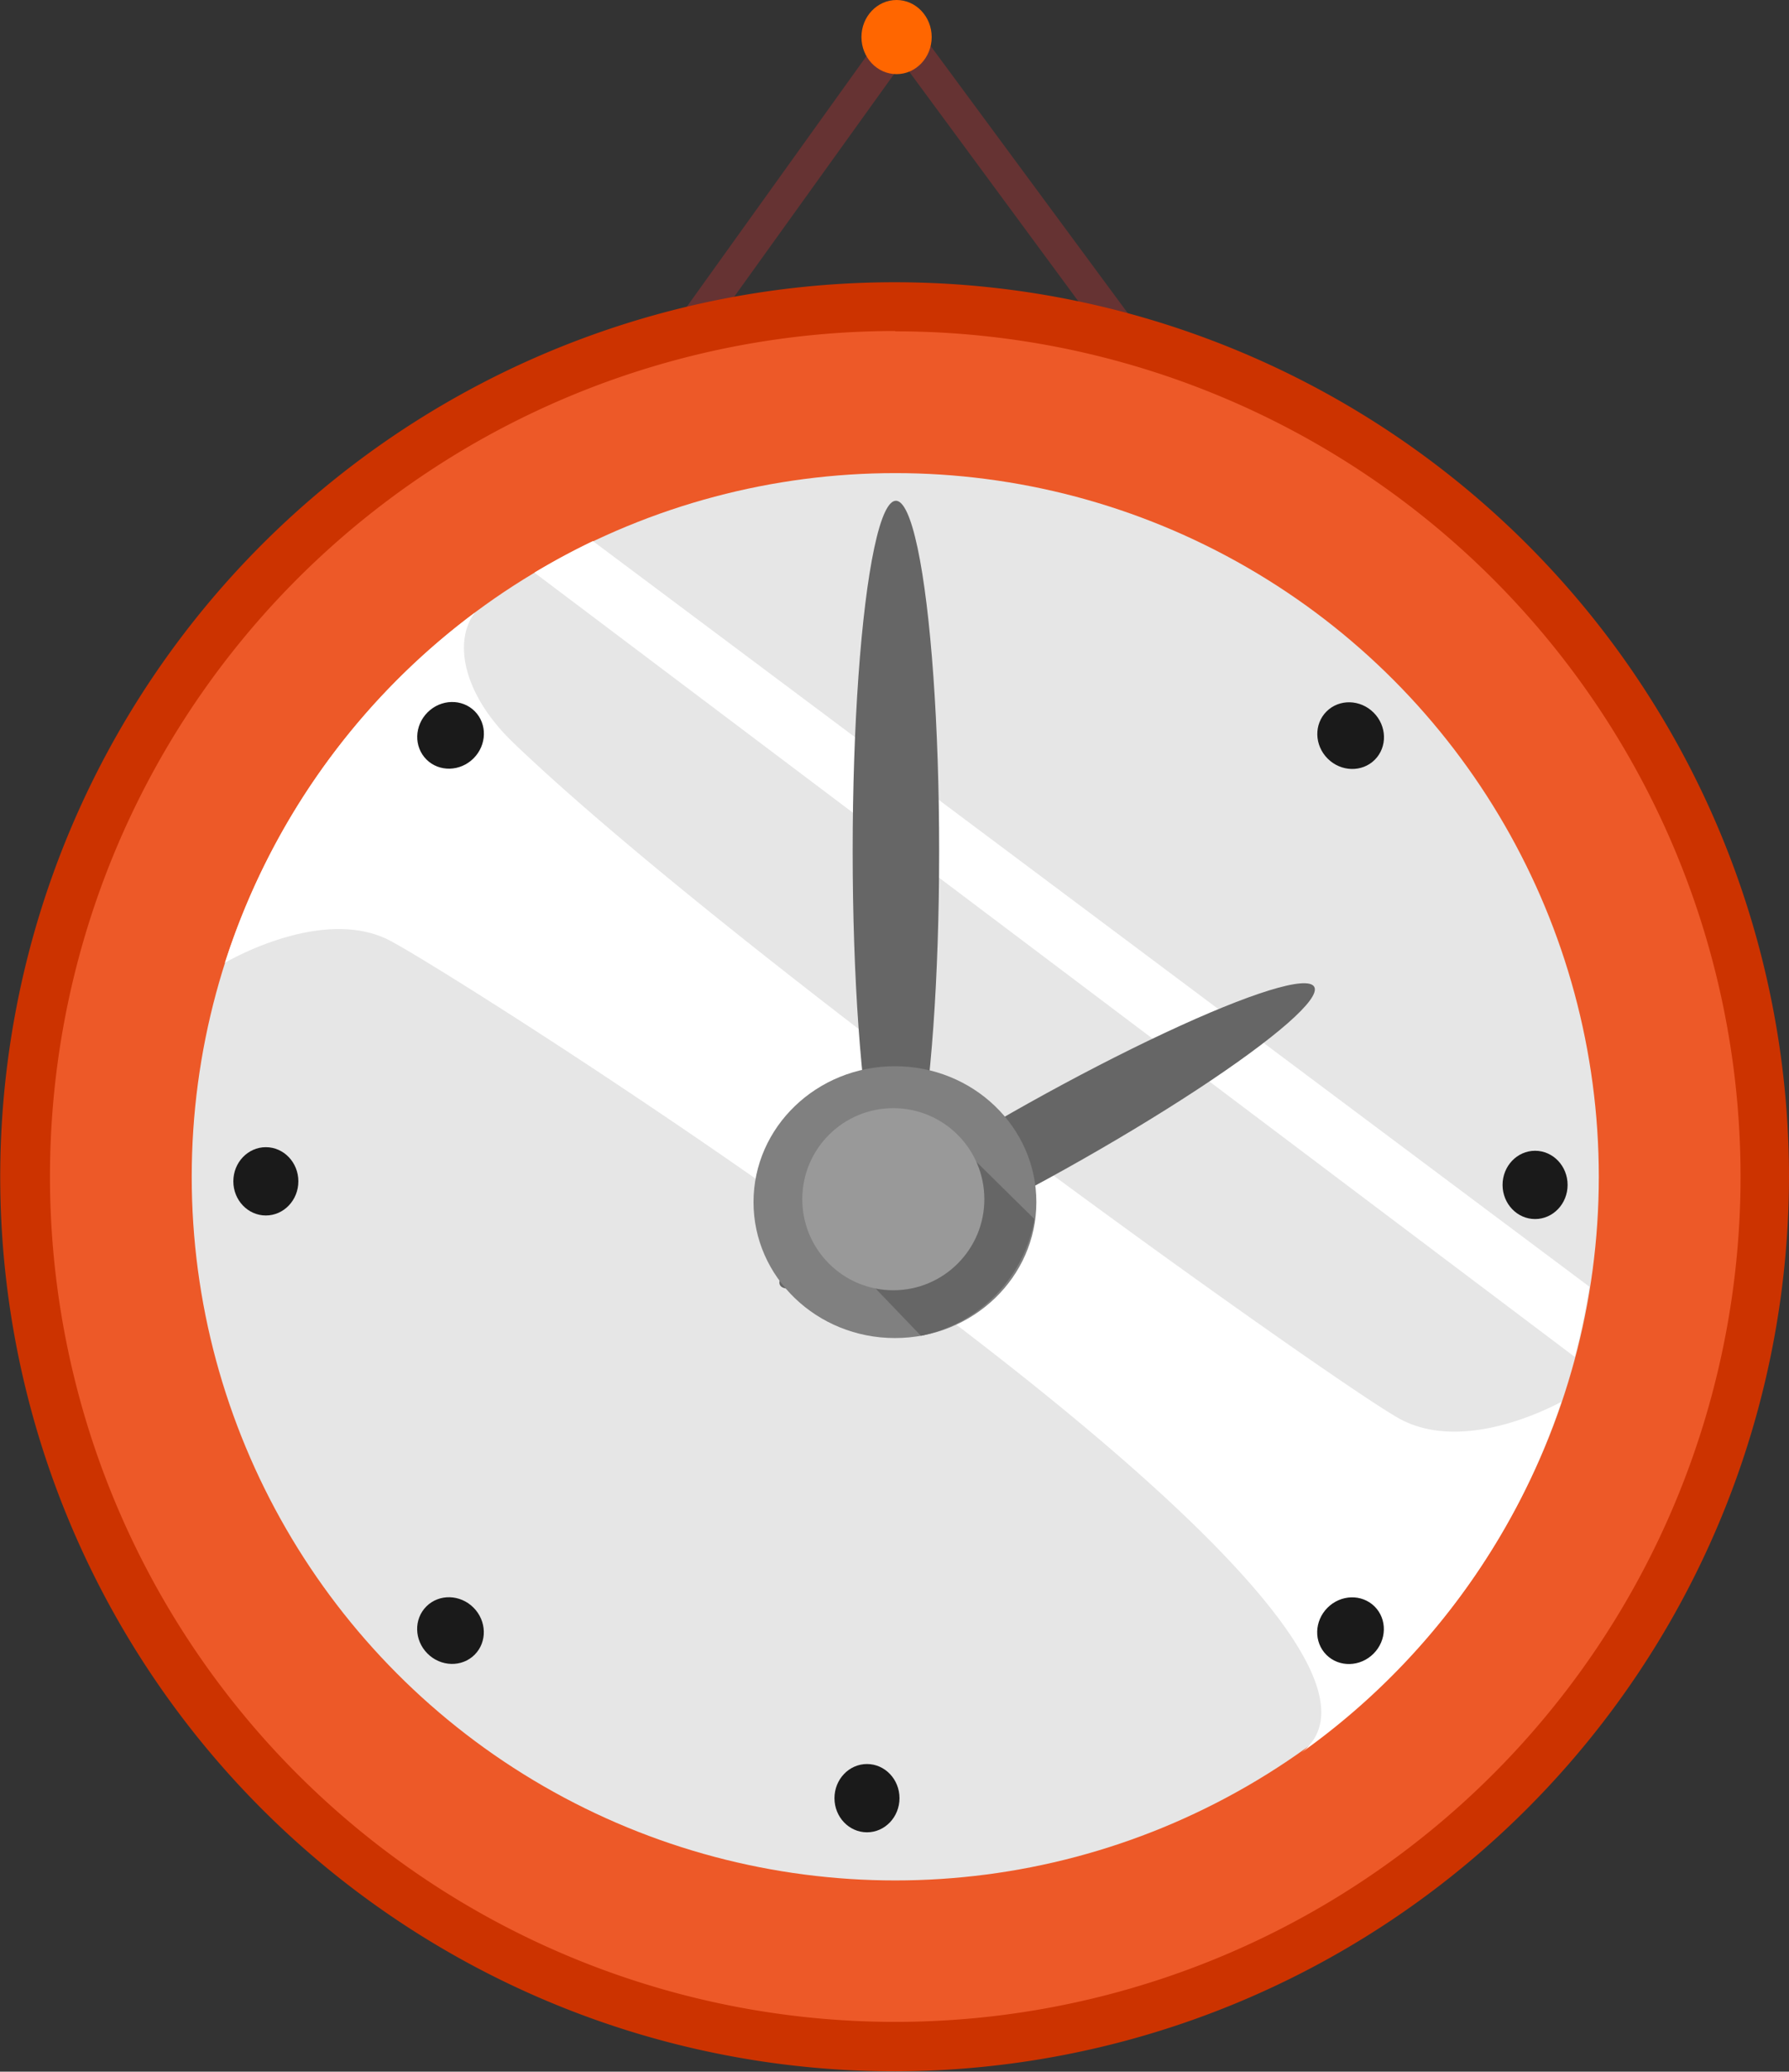 <svg xmlns="http://www.w3.org/2000/svg" viewBox="-0.027 0 55.027 63.711"><rect x="-0.027" y="0" width="55.027" height="63.711" fill="#333333" stroke="none"/><title>Depositphotos_66210365_10</title><g data-name="Layer 2"><g data-name="Layer 1"><path fill="#633" d="M34.22 10.73l-6.49-8.81-5.96 8.3-.82-.58L27.71.21l7.32 9.92-.81.6z"/><circle cx="27.51" cy="36.19" r="26.76" fill="#ed5928"/><path d="M27.51 63.7A27.51 27.51 0 1 1 55 36.19 27.54 27.54 0 0 1 27.51 63.7zm0-53.52a26 26 0 1 0 26 26 26 26 0 0 0-26-25.99z" fill="#c30"/><circle cx="27.51" cy="36.19" r="21.64" fill="#e6e6e6"/><path d="M43 43.62c-2.15-1.21-20.36-14.19-27.24-20.78-1.55-1.49-1.85-3.12-1.18-4a21.68 21.68 0 0 0-7.69 10.77S10 27.76 12.1 29c2.71 1.48 33.18 20.83 27.9 24.9a21.7 21.7 0 0 0 8-10.79c-.77.41-3.2 1.51-5 .51z" fill="#fff" fill-rule="evenodd"/><path d="M16.41 17.61l32 24.12a21.39 21.39 0 0 0 .45-2.16L18.21 16.64q-.92.44-1.8.97z" fill="#fff" fill-rule="evenodd"/><ellipse cx="27.53" cy="26.18" rx="1.33" ry="10.78" fill="#666"/><ellipse cx="32.18" cy="34.94" rx="9.41" ry="1.16" transform="rotate(-29.18 32.174 34.936)" fill="#666"/><ellipse cx="27.5" cy="36.97" rx="4.35" ry="4.18" fill="gray"/><path d="M25.42 38.08l2.88 3a4.43 4.43 0 0 0 3.49-3.59L29 34.74a2.47 2.47 0 0 1-3.58 3.34z" fill="#666" fill-rule="evenodd"/><circle cx="27.45" cy="36.88" r="2.8" fill="#999"/><ellipse cx="26.64" cy="55.3" rx="1" ry="1.05" fill="#1a1a1a"/><ellipse cx="8.15" cy="36.33" rx="1" ry="1.05" fill="#1a1a1a"/><ellipse cx="47.19" cy="36.44" rx="1" ry="1.05" fill="#1a1a1a"/><ellipse cx="13.83" cy="50.15" rx="1" ry="1.05" transform="rotate(-45.02 13.825 50.149)" fill="#1a1a1a"/><ellipse cx="41.51" cy="22.62" rx="1" ry="1.05" transform="rotate(-45 41.517 22.613)" fill="#1a1a1a"/><ellipse cx="41.51" cy="50.15" rx="1.05" ry="1" transform="rotate(-45 41.511 50.146)" fill="#1a1a1a"/><ellipse cx="13.83" cy="22.62" rx="1.05" ry="1" transform="rotate(-44.98 13.824 22.615)" fill="#1a1a1a"/><ellipse cx="27.55" cy="1.14" rx="1.08" ry="1.14" fill="#f60"/></g></g></svg>